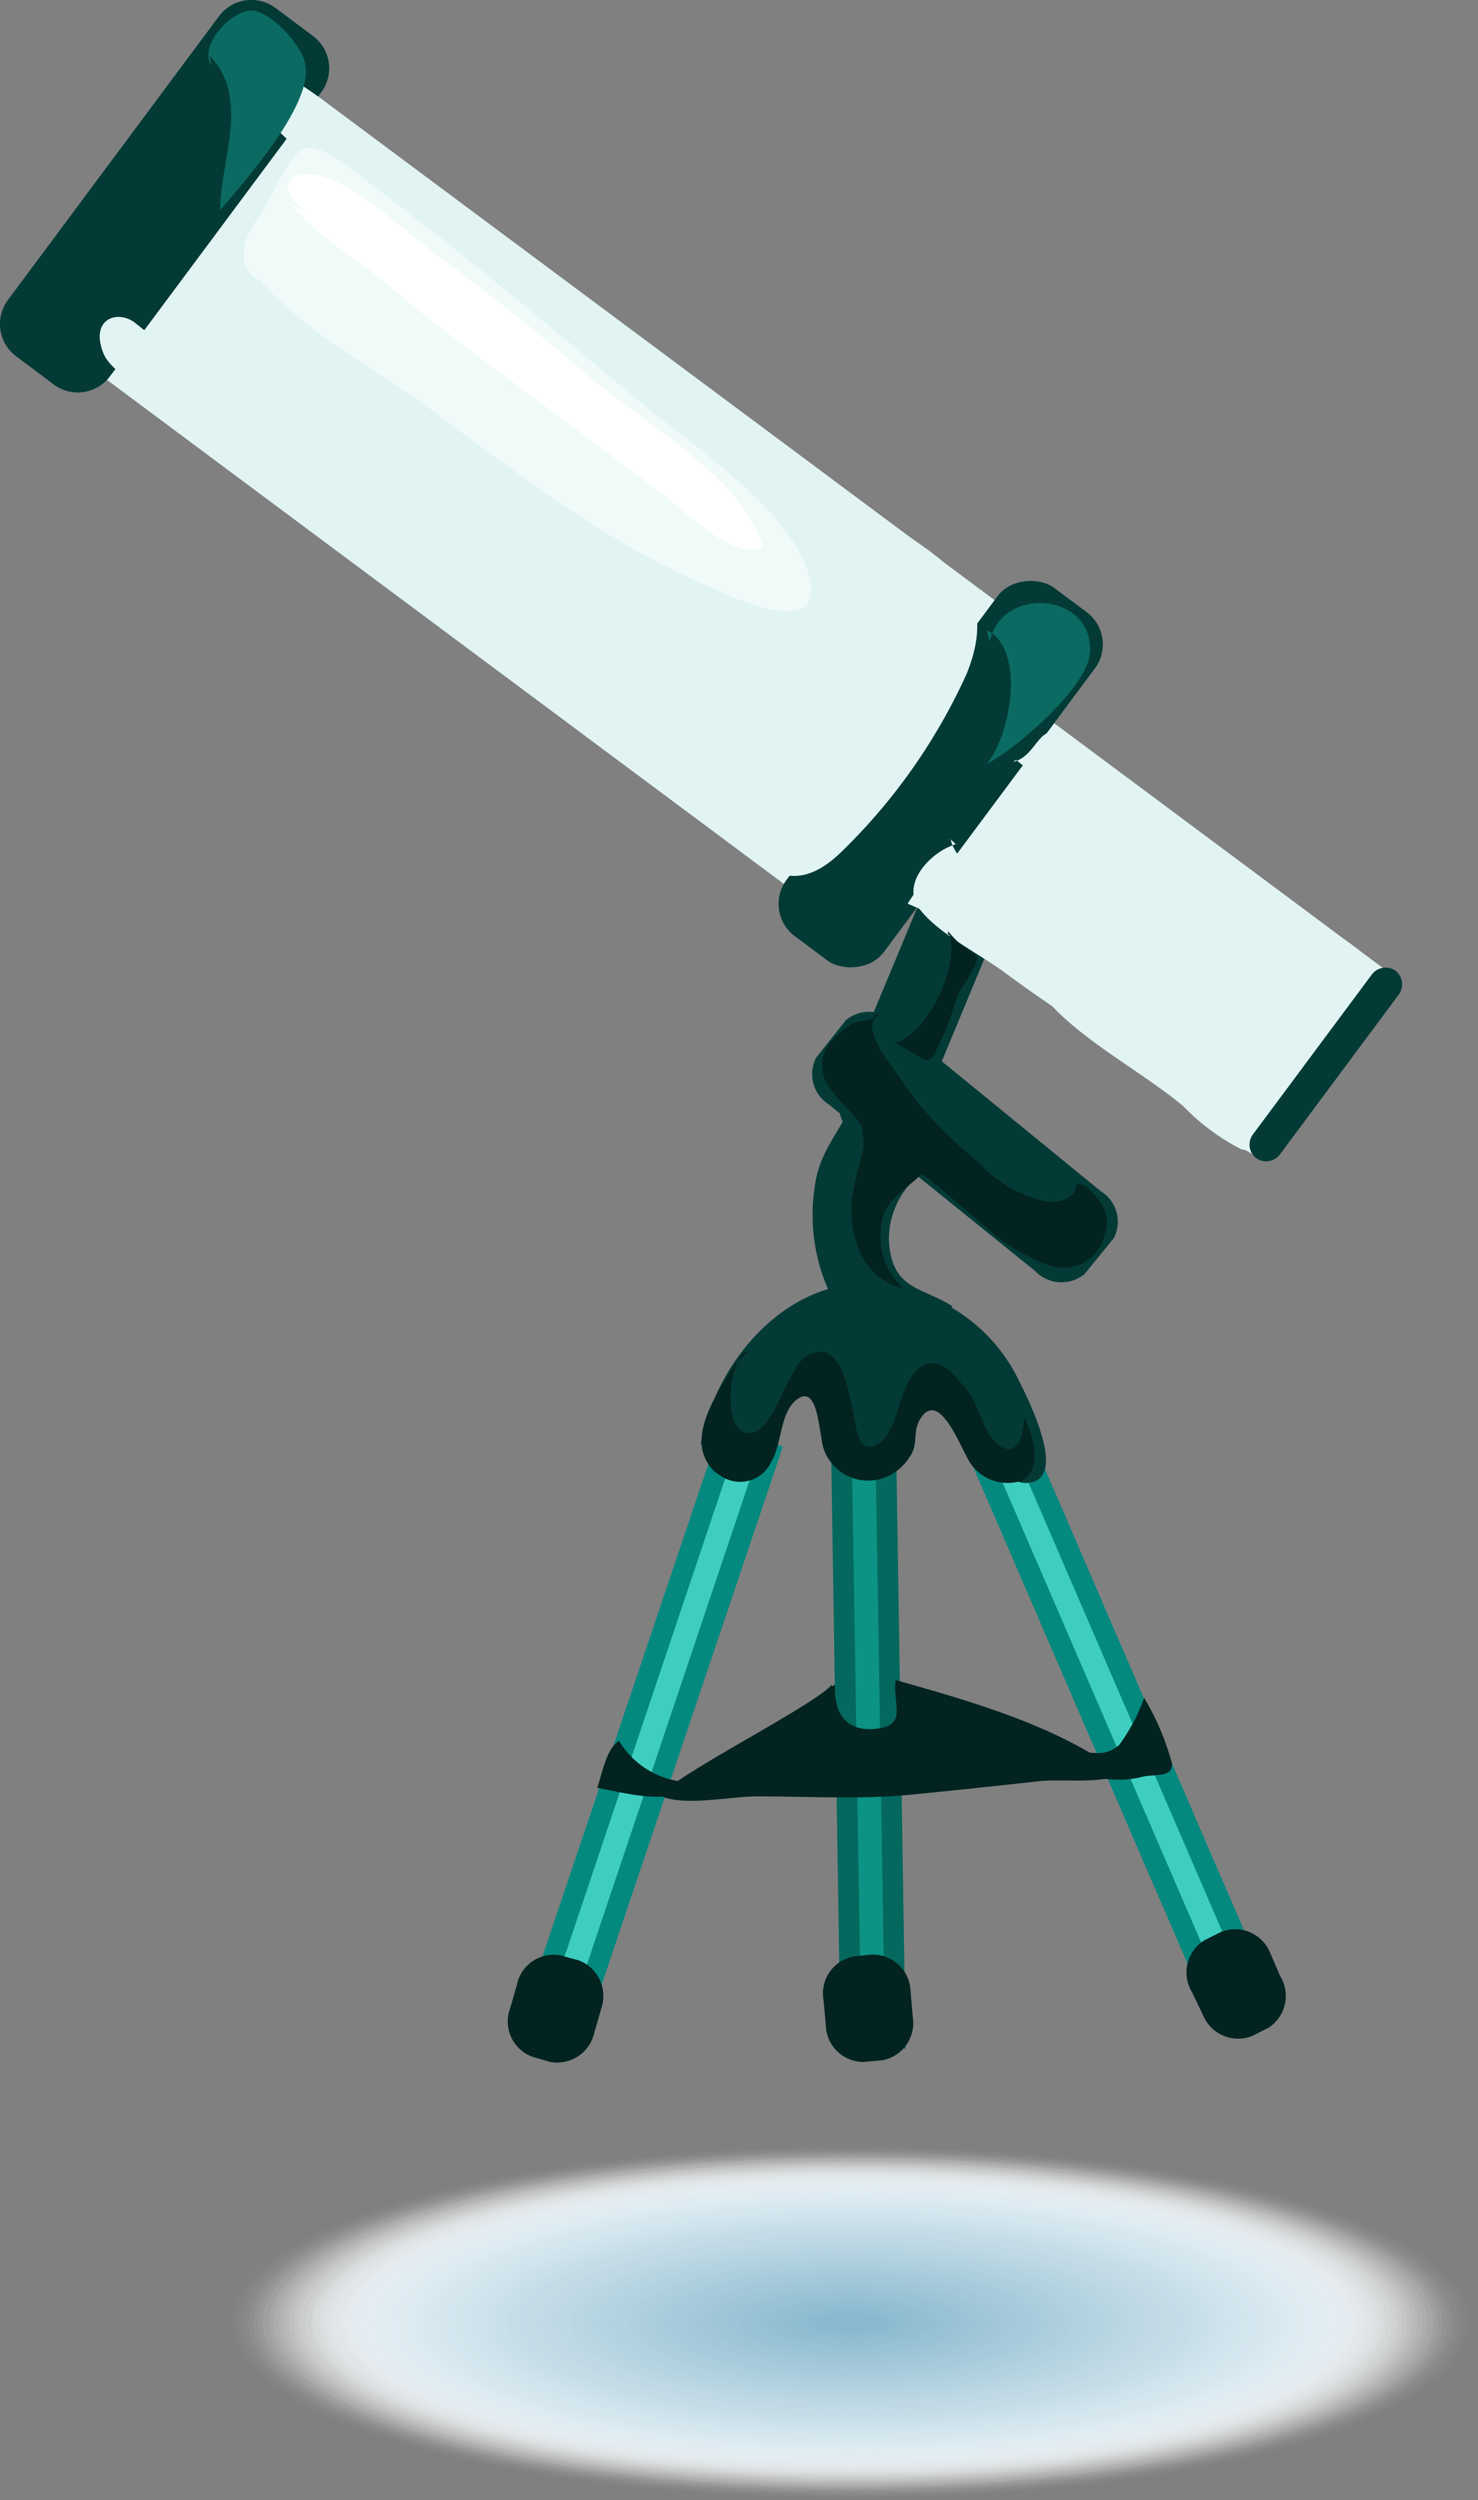 <svg xmlns="http://www.w3.org/2000/svg" width="62.91" height="106.38" viewBox="0 0 62.91 106.38">
  <rect x="0" y="0" width="62.91" height="106.38" fill="#808080" stroke="none"/>
  <defs>
    <style>
      .cls-1 {
        isolation: isolate;
      }

      .cls-123, .cls-125, .cls-129, .cls-2 {
        mix-blend-mode: multiply;
      }

      .cls-130, .cls-131, .cls-3 {
        fill: #fff;
      }

      .cls-3 {
        opacity: 0;
      }

      .cls-4 {
        fill: #fefeff;
        opacity: 0.01;
      }

      .cls-5 {
        fill: #fdfefe;
        opacity: 0.02;
      }

      .cls-6 {
        fill: #fcfdfe;
        opacity: 0.03;
      }

      .cls-7 {
        fill: #fbfdfd;
        opacity: 0.03;
      }

      .cls-8 {
        fill: #fafcfd;
        opacity: 0.04;
      }

      .cls-9 {
        fill: #f9fbfd;
        opacity: 0.05;
      }

      .cls-10 {
        fill: #f8fbfc;
        opacity: 0.06;
      }

      .cls-11 {
        fill: #f7fafc;
        opacity: 0.07;
      }

      .cls-12 {
        fill: #f6fafb;
        opacity: 0.08;
      }

      .cls-13 {
        fill: #f5f9fb;
        opacity: 0.08;
      }

      .cls-14 {
        fill: #f4f9fb;
        opacity: 0.09;
      }

      .cls-15 {
        fill: #f3f8fa;
        opacity: 0.1;
      }

      .cls-16 {
        fill: #f2f7fa;
        opacity: 0.11;
      }

      .cls-17 {
        fill: #f1f7f9;
        opacity: 0.12;
      }

      .cls-18 {
        fill: #f0f6f9;
        opacity: 0.13;
      }

      .cls-19 {
        fill: #eff6f9;
        opacity: 0.13;
      }

      .cls-20 {
        fill: #eef5f8;
        opacity: 0.14;
      }

      .cls-21 {
        fill: #edf4f8;
        opacity: 0.15;
      }

      .cls-22 {
        fill: #ecf4f7;
        opacity: 0.16;
      }

      .cls-23 {
        fill: #ebf3f7;
        opacity: 0.17;
      }

      .cls-24 {
        fill: #eaf3f7;
        opacity: 0.18;
      }

      .cls-25 {
        fill: #e9f2f6;
        opacity: 0.18;
      }

      .cls-26 {
        fill: #e8f1f6;
        opacity: 0.19;
      }

      .cls-27 {
        fill: #e7f1f5;
        opacity: 0.2;
      }

      .cls-28 {
        fill: #e6f0f5;
        opacity: 0.21;
      }

      .cls-29 {
        fill: #e5f0f5;
        opacity: 0.22;
      }

      .cls-30 {
        fill: #e4eff4;
        opacity: 0.23;
      }

      .cls-31 {
        fill: #e3eff4;
        opacity: 0.24;
      }

      .cls-32 {
        fill: #e2eef3;
        opacity: 0.24;
      }

      .cls-33 {
        fill: #e1edf3;
        opacity: 0.25;
      }

      .cls-34 {
        fill: #e0edf2;
        opacity: 0.26;
      }

      .cls-35 {
        fill: #dfecf2;
        opacity: 0.27;
      }

      .cls-36 {
        fill: #deecf2;
        opacity: 0.28;
      }

      .cls-37 {
        fill: #ddebf1;
        opacity: 0.29;
      }

      .cls-38 {
        fill: #dceaf1;
        opacity: 0.29;
      }

      .cls-39 {
        fill: #dbeaf0;
        opacity: 0.3;
      }

      .cls-40 {
        fill: #dae9f0;
        opacity: 0.31;
      }

      .cls-41 {
        fill: #d9e9f0;
        opacity: 0.32;
      }

      .cls-42 {
        fill: #d8e8ef;
        opacity: 0.33;
      }

      .cls-43 {
        fill: #d7e7ef;
        opacity: 0.34;
      }

      .cls-44 {
        fill: #d6e7ee;
        opacity: 0.34;
      }

      .cls-45 {
        fill: #d5e6ee;
        opacity: 0.35;
      }

      .cls-46 {
        fill: #d4e6ee;
        opacity: 0.36;
      }

      .cls-47 {
        fill: #d3e5ed;
        opacity: 0.37;
      }

      .cls-48 {
        fill: #d2e5ed;
        opacity: 0.38;
      }

      .cls-49 {
        fill: #d1e4ec;
        opacity: 0.39;
      }

      .cls-50 {
        fill: #d0e3ec;
        opacity: 0.39;
      }

      .cls-51 {
        fill: #cfe3ec;
        opacity: 0.4;
      }

      .cls-52 {
        fill: #cee2eb;
        opacity: 0.41;
      }

      .cls-53 {
        fill: #cde2eb;
        opacity: 0.42;
      }

      .cls-54 {
        fill: #cce1ea;
        opacity: 0.43;
      }

      .cls-55 {
        fill: #cbe0ea;
        opacity: 0.44;
      }

      .cls-56 {
        fill: #cae0ea;
        opacity: 0.45;
      }

      .cls-57 {
        fill: #c9dfe9;
        opacity: 0.45;
      }

      .cls-58 {
        fill: #c8dfe9;
        opacity: 0.46;
      }

      .cls-59 {
        fill: #c7dee8;
        opacity: 0.47;
      }

      .cls-60 {
        fill: #c6dde8;
        opacity: 0.48;
      }

      .cls-61 {
        fill: #c5dde8;
        opacity: 0.49;
      }

      .cls-62, .cls-63 {
        fill: #c4dce7;
      }

      .cls-62 {
        opacity: 0.5;
      }

      .cls-63 {
        opacity: 0.5;
      }

      .cls-64 {
        fill: #c3dbe6;
        opacity: 0.51;
      }

      .cls-65 {
        fill: #c2dbe6;
        opacity: 0.52;
      }

      .cls-66 {
        fill: #c1dae6;
        opacity: 0.53;
      }

      .cls-67 {
        fill: #c0d9e5;
        opacity: 0.54;
      }

      .cls-68 {
        fill: #bfd9e5;
        opacity: 0.55;
      }

      .cls-69 {
        fill: #bed8e4;
        opacity: 0.55;
      }

      .cls-70 {
        fill: #bdd8e4;
        opacity: 0.56;
      }

      .cls-71 {
        fill: #bcd7e4;
        opacity: 0.57;
      }

      .cls-72 {
        fill: #bbd6e3;
        opacity: 0.58;
      }

      .cls-73 {
        fill: #bad6e3;
        opacity: 0.59;
      }

      .cls-74 {
        fill: #b9d5e2;
        opacity: 0.6;
      }

      .cls-75 {
        fill: #b8d5e2;
        opacity: 0.61;
      }

      .cls-76 {
        fill: #b7d4e2;
        opacity: 0.61;
      }

      .cls-77 {
        fill: #b6d3e1;
        opacity: 0.62;
      }

      .cls-78 {
        fill: #b5d3e1;
        opacity: 0.63;
      }

      .cls-79 {
        fill: #b4d2e0;
        opacity: 0.64;
      }

      .cls-80 {
        fill: #b3d2e0;
        opacity: 0.65;
      }

      .cls-81 {
        fill: #b2d1e0;
        opacity: 0.66;
      }

      .cls-82 {
        fill: #b1d1df;
        opacity: 0.66;
      }

      .cls-83 {
        fill: #b0d0df;
        opacity: 0.67;
      }

      .cls-84 {
        fill: #afcfde;
        opacity: 0.68;
      }

      .cls-85 {
        fill: #aecfde;
        opacity: 0.69;
      }

      .cls-86 {
        fill: #adcede;
        opacity: 0.7;
      }

      .cls-87 {
        fill: #accedd;
        opacity: 0.71;
      }

      .cls-88 {
        fill: #abcddd;
        opacity: 0.71;
      }

      .cls-89 {
        fill: #aaccdc;
        opacity: 0.72;
      }

      .cls-90 {
        fill: #a9ccdc;
        opacity: 0.73;
      }

      .cls-91 {
        fill: #a8cbdc;
        opacity: 0.74;
      }

      .cls-92 {
        fill: #a7cbdb;
        opacity: 0.75;
      }

      .cls-93 {
        fill: #a6cadb;
        opacity: 0.76;
      }

      .cls-94 {
        fill: #a5c9da;
        opacity: 0.76;
      }

      .cls-95 {
        fill: #a4c9da;
        opacity: 0.77;
      }

      .cls-96 {
        fill: #a3c8d9;
        opacity: 0.78;
      }

      .cls-97 {
        fill: #a2c8d9;
        opacity: 0.79;
      }

      .cls-98 {
        fill: #a1c7d9;
        opacity: 0.8;
      }

      .cls-99 {
        fill: #a0c7d8;
        opacity: 0.81;
      }

      .cls-100 {
        fill: #9fc6d8;
        opacity: 0.82;
      }

      .cls-101 {
        fill: #9ec5d7;
        opacity: 0.82;
      }

      .cls-102 {
        fill: #9dc5d7;
        opacity: 0.83;
      }

      .cls-103 {
        fill: #9cc4d7;
        opacity: 0.84;
      }

      .cls-104 {
        fill: #9bc4d6;
        opacity: 0.85;
      }

      .cls-105 {
        fill: #9ac3d6;
        opacity: 0.86;
      }

      .cls-106 {
        fill: #99c2d5;
        opacity: 0.87;
      }

      .cls-107 {
        fill: #98c2d5;
        opacity: 0.87;
      }

      .cls-108 {
        fill: #97c1d5;
        opacity: 0.88;
      }

      .cls-109 {
        fill: #96c1d4;
        opacity: 0.89;
      }

      .cls-110 {
        fill: #95c0d4;
        opacity: 0.9;
      }

      .cls-111 {
        fill: #94bfd3;
        opacity: 0.91;
      }

      .cls-112 {
        fill: #93bfd3;
        opacity: 0.92;
      }

      .cls-113 {
        fill: #92bed3;
        opacity: 0.92;
      }

      .cls-114 {
        fill: #91bed2;
        opacity: 0.93;
      }

      .cls-115 {
        fill: #90bdd2;
        opacity: 0.94;
      }

      .cls-116 {
        fill: #8fbdd1;
        opacity: 0.95;
      }

      .cls-117 {
        fill: #8ebcd1;
        opacity: 0.96;
      }

      .cls-118 {
        fill: #8dbbd1;
        opacity: 0.97;
      }

      .cls-119 {
        fill: #8cbbd0;
        opacity: 0.97;
      }

      .cls-120 {
        fill: #8bbad0;
        opacity: 0.98;
      }

      .cls-121 {
        fill: #8abacf;
        opacity: 0.99;
      }

      .cls-122 {
        fill: #89b9cf;
      }

      .cls-123 {
        fill: #04685e;
      }

      .cls-124 {
        fill: #0c9383;
      }

      .cls-125 {
        fill: #04897f;
      }

      .cls-126 {
        fill: #3ecec0;
      }

      .cls-127 {
        fill: #043a36;
      }

      .cls-128, .cls-129 {
        fill: #e1f4f3;
      }

      .cls-130 {
        opacity: 0.5;
      }

      .cls-132 {
        fill: #0b6b62;
      }

      .cls-133 {
        fill: #022320;
      }
    </style>
  </defs>
  <title>Asset 1tools1</title>
  <g class="cls-1">
    <g id="Layer_2" data-name="Layer 2">
      <g id="l1">
        <g>
          <g class="cls-2">
            <path class="cls-3" d="M62.91,98.81c0,4.18-12,7.57-26.71,7.57S9.49,103,9.49,98.81s12-7.57,26.71-7.57S62.91,94.63,62.91,98.81Z"/>
            <path class="cls-4" d="M62.7,98.81c0,4.15-11.87,7.51-26.5,7.51S9.71,103,9.71,98.81,21.57,91.3,36.2,91.3,62.7,94.66,62.7,98.81Z"/>
            <path class="cls-5" d="M62.48,98.81c0,4.11-11.76,7.45-26.28,7.45S9.93,102.92,9.93,98.81s11.76-7.45,26.27-7.45S62.48,94.69,62.48,98.81Z"/>
            <path class="cls-6" d="M62.26,98.81c0,4.08-11.66,7.39-26.06,7.39s-26.06-3.31-26.06-7.39,11.67-7.39,26.06-7.39S62.26,94.73,62.26,98.81Z"/>
            <path class="cls-7" d="M62.05,98.81c0,4-11.57,7.33-25.85,7.33s-25.84-3.28-25.84-7.33,11.57-7.33,25.84-7.33S62.05,94.76,62.05,98.81Z"/>
            <path class="cls-8" d="M61.83,98.81c0,4-11.47,7.27-25.63,7.27s-25.63-3.26-25.63-7.27,11.48-7.27,25.63-7.27S61.83,94.8,61.83,98.81Z"/>
            <path class="cls-9" d="M61.62,98.81c0,4-11.38,7.2-25.42,7.2s-25.41-3.22-25.41-7.2S22.17,91.6,36.2,91.6,61.62,94.83,61.62,98.81Z"/>
            <path class="cls-10" d="M61.4,98.81c0,3.94-11.28,7.14-25.2,7.14S11,102.75,11,98.81s11.29-7.15,25.2-7.15S61.4,94.86,61.4,98.81Z"/>
            <path class="cls-11" d="M61.19,98.81c0,3.91-11.19,7.08-25,7.08s-25-3.17-25-7.08,11.19-7.08,25-7.08S61.19,94.9,61.19,98.81Z"/>
            <path class="cls-12" d="M61,98.81c0,3.88-11.09,7-24.77,7s-24.76-3.14-24.76-7,11.08-7,24.76-7S61,94.93,61,98.81Z"/>
            <path class="cls-13" d="M60.75,98.81c0,3.84-11,7-24.55,7s-24.55-3.12-24.55-7,11-7,24.55-7S60.75,95,60.75,98.81Z"/>
            <path class="cls-14" d="M60.54,98.81c0,3.81-10.9,6.9-24.34,6.9s-24.33-3.09-24.33-6.9,10.89-6.9,24.33-6.9S60.54,95,60.54,98.81Z"/>
            <path class="cls-15" d="M60.32,98.81c0,3.78-10.8,6.84-24.12,6.84s-24.12-3.06-24.12-6.84S22.88,92,36.2,92,60.32,95,60.32,98.81Z"/>
            <path class="cls-16" d="M60.11,98.81c0,3.74-10.71,6.78-23.91,6.78s-23.9-3-23.9-6.78S23,92,36.2,92,60.11,95.07,60.11,98.81Z"/>
            <path class="cls-17" d="M59.89,98.81c0,3.71-10.6,6.71-23.69,6.71s-23.69-3-23.69-6.71,10.61-6.72,23.69-6.72S59.89,95.1,59.89,98.81Z"/>
            <path class="cls-18" d="M59.68,98.81c0,3.67-10.51,6.65-23.48,6.65s-23.47-3-23.47-6.65,10.51-6.66,23.47-6.66S59.68,95.13,59.68,98.81Z"/>
            <path class="cls-19" d="M59.46,98.81c0,3.64-10.41,6.59-23.26,6.59S13,102.45,13,98.81s10.41-6.59,23.25-6.59S59.46,95.17,59.46,98.81Z"/>
            <path class="cls-20" d="M59.24,98.81c0,3.61-10.31,6.53-23,6.53s-23-2.92-23-6.53,10.32-6.53,23-6.53S59.24,95.2,59.24,98.81Z"/>
            <path class="cls-21" d="M59,98.81c0,3.57-10.22,6.47-22.83,6.47s-22.82-2.9-22.82-6.47S23.6,92.34,36.2,92.34,59,95.23,59,98.81Z"/>
            <path class="cls-22" d="M58.81,98.81c0,3.54-10.12,6.41-22.61,6.41s-22.61-2.87-22.61-6.41S23.72,92.4,36.2,92.4,58.81,95.27,58.81,98.81Z"/>
            <path class="cls-23" d="M58.6,98.81c0,3.51-10,6.35-22.4,6.35s-22.39-2.84-22.39-6.35,10-6.35,22.39-6.35S58.6,95.3,58.6,98.81Z"/>
            <path class="cls-24" d="M58.38,98.81c0,3.47-9.93,6.29-22.18,6.29S14,102.28,14,98.81,24,92.52,36.2,92.52,58.38,95.34,58.38,98.81Z"/>
            <path class="cls-25" d="M58.17,98.81c0,3.44-9.84,6.23-22,6.23s-22-2.79-22-6.23,9.83-6.23,22-6.23S58.17,95.37,58.17,98.81Z"/>
            <path class="cls-26" d="M58,98.81c0,3.4-9.74,6.16-21.75,6.16s-21.74-2.76-21.74-6.16,9.73-6.17,21.74-6.17S58,95.4,58,98.81Z"/>
            <path class="cls-27" d="M57.73,98.81c0,3.37-9.64,6.1-21.53,6.1s-21.53-2.73-21.53-6.1S24.31,92.7,36.2,92.7,57.73,95.44,57.73,98.81Z"/>
            <path class="cls-28" d="M57.52,98.81c0,3.34-9.54,6-21.32,6s-21.31-2.7-21.31-6,9.54-6,21.31-6S57.52,95.47,57.52,98.81Z"/>
            <path class="cls-29" d="M57.3,98.81c0,3.3-9.44,6-21.1,6s-21.1-2.68-21.1-6,9.45-6,21.1-6S57.3,95.5,57.3,98.81Z"/>
            <path class="cls-30" d="M57.09,98.81c0,3.27-9.35,5.92-20.89,5.92s-20.88-2.65-20.88-5.92,9.35-5.92,20.88-5.92S57.09,95.54,57.09,98.81Z"/>
            <path class="cls-31" d="M56.87,98.81c0,3.24-9.25,5.86-20.67,5.86s-20.67-2.62-20.67-5.86S24.79,93,36.2,93,56.87,95.57,56.87,98.81Z"/>
            <path class="cls-32" d="M56.66,98.81c0,3.2-9.16,5.8-20.46,5.8s-20.45-2.6-20.45-5.8S24.91,93,36.2,93,56.66,95.61,56.66,98.81Z"/>
            <path class="cls-33" d="M56.44,98.81c0,3.17-9.06,5.74-20.24,5.74S16,102,16,98.81,25,93.07,36.2,93.07,56.44,95.64,56.44,98.81Z"/>
            <path class="cls-34" d="M56.22,98.81c0,3.13-9,5.68-20,5.68s-20-2.55-20-5.68,9-5.68,20-5.68S56.22,95.67,56.22,98.81Z"/>
            <path class="cls-35" d="M56,98.81c0,3.1-8.87,5.61-19.81,5.61s-19.8-2.51-19.8-5.61,8.86-5.62,19.8-5.62S56,95.71,56,98.81Z"/>
            <path class="cls-36" d="M55.79,98.81c0,3.07-8.77,5.55-19.59,5.55s-19.59-2.48-19.59-5.55,8.77-5.56,19.59-5.56S55.79,95.74,55.79,98.81Z"/>
            <path class="cls-37" d="M55.58,98.81c0,3-8.68,5.49-19.38,5.49s-19.37-2.46-19.37-5.49,8.67-5.49,19.37-5.49S55.58,95.78,55.58,98.81Z"/>
            <path class="cls-38" d="M55.36,98.81c0,3-8.58,5.43-19.16,5.43S17,101.81,17,98.81s8.58-5.43,19.16-5.43S55.36,95.81,55.36,98.81Z"/>
            <path class="cls-39" d="M55.15,98.81c0,3-8.49,5.37-18.95,5.37s-18.94-2.4-18.94-5.37,8.48-5.37,18.94-5.37S55.15,95.84,55.15,98.81Z"/>
            <path class="cls-40" d="M54.93,98.81c0,2.93-8.38,5.31-18.73,5.31s-18.72-2.38-18.72-5.31S25.86,93.5,36.2,93.5,54.93,95.88,54.93,98.81Z"/>
            <path class="cls-41" d="M54.71,98.81c0,2.9-8.28,5.25-18.51,5.25s-18.51-2.35-18.51-5.25S26,93.56,36.2,93.56,54.71,95.91,54.71,98.81Z"/>
            <path class="cls-42" d="M54.5,98.81c0,2.86-8.19,5.19-18.3,5.19s-18.29-2.33-18.29-5.19,8.19-5.19,18.29-5.19S54.5,95.94,54.5,98.81Z"/>
            <path class="cls-43" d="M54.28,98.81c0,2.83-8.09,5.12-18.08,5.12s-18.08-2.29-18.08-5.12,8.1-5.13,18.08-5.13S54.28,96,54.28,98.81Z"/>
            <path class="cls-44" d="M54.07,98.81c0,2.8-8,5.06-17.87,5.06s-17.86-2.26-17.86-5.06,8-5.07,17.86-5.07S54.07,96,54.07,98.81Z"/>
            <path class="cls-45" d="M53.85,98.81c0,2.76-7.9,5-17.65,5s-17.65-2.24-17.65-5,7.91-5,17.65-5S53.85,96.05,53.85,98.81Z"/>
            <path class="cls-46" d="M53.64,98.81c0,2.73-7.81,4.94-17.44,4.94s-17.43-2.21-17.43-4.94,7.81-4.94,17.43-4.94S53.64,96.08,53.64,98.81Z"/>
            <path class="cls-47" d="M53.42,98.81c0,2.7-7.71,4.88-17.22,4.88S19,101.51,19,98.81s7.7-4.88,17.21-4.88S53.42,96.11,53.42,98.81Z"/>
            <path class="cls-48" d="M53.2,98.81c0,2.66-7.61,4.82-17,4.82s-17-2.16-17-4.82S26.81,94,36.2,94,53.2,96.15,53.2,98.81Z"/>
            <path class="cls-49" d="M53,98.81c0,2.63-7.52,4.76-16.79,4.76s-16.78-2.13-16.78-4.76,7.51-4.76,16.78-4.76S53,96.18,53,98.81Z"/>
            <path class="cls-50" d="M52.77,98.81c0,2.59-7.42,4.7-16.57,4.7s-16.57-2.11-16.57-4.7,7.42-4.7,16.57-4.7S52.77,96.21,52.77,98.81Z"/>
            <path class="cls-51" d="M52.56,98.81c0,2.56-7.32,4.64-16.36,4.64s-16.35-2.08-16.35-4.64,7.32-4.64,16.35-4.64S52.56,96.25,52.56,98.81Z"/>
            <path class="cls-52" d="M52.34,98.81c0,2.53-7.22,4.57-16.14,4.57s-16.14-2-16.14-4.57,7.23-4.58,16.14-4.58S52.34,96.28,52.34,98.81Z"/>
            <path class="cls-53" d="M52.13,98.81c0,2.49-7.13,4.51-15.93,4.51s-15.92-2-15.92-4.51,7.13-4.52,15.92-4.52S52.13,96.32,52.13,98.81Z"/>
            <path class="cls-54" d="M51.91,98.81c0,2.46-7,4.45-15.71,4.45s-15.7-2-15.7-4.45,7-4.45,15.7-4.45S51.91,96.35,51.91,98.81Z"/>
            <path class="cls-55" d="M51.69,98.81c0,2.42-6.93,4.39-15.49,4.39s-15.49-2-15.49-4.39,6.94-4.39,15.49-4.39S51.69,96.38,51.69,98.81Z"/>
            <path class="cls-56" d="M51.48,98.81c0,2.39-6.84,4.33-15.28,4.33s-15.27-1.94-15.27-4.33,6.84-4.33,15.27-4.33S51.48,96.42,51.48,98.81Z"/>
            <path class="cls-57" d="M51.26,98.81c0,2.36-6.74,4.27-15.06,4.27s-15.06-1.91-15.06-4.27,6.75-4.27,15.06-4.27S51.26,96.45,51.26,98.81Z"/>
            <path class="cls-58" d="M51.05,98.81c0,2.32-6.65,4.21-14.85,4.21s-14.84-1.89-14.84-4.21S28,94.6,36.2,94.6,51.05,96.48,51.05,98.81Z"/>
            <path class="cls-59" d="M50.83,98.81c0,2.29-6.55,4.15-14.63,4.15s-14.63-1.86-14.63-4.15,6.55-4.15,14.63-4.15S50.83,96.52,50.83,98.81Z"/>
            <path class="cls-60" d="M50.62,98.81c0,2.26-6.46,4.09-14.42,4.09s-14.41-1.83-14.41-4.09,6.45-4.09,14.41-4.09S50.62,96.55,50.62,98.81Z"/>
            <path class="cls-61" d="M50.4,98.81c0,2.22-6.36,4-14.2,4S22,101,22,98.81s6.35-4,14.19-4S50.4,96.59,50.4,98.81Z"/>
            <path class="cls-62" d="M50.18,98.81c0,2.19-6.26,4-14,4s-14-1.77-14-4,6.26-4,14-4S50.18,96.62,50.18,98.81Z"/>
            <path class="cls-63" d="M50,98.81c0,2.15-6.16,3.9-13.77,3.9S22.44,101,22.44,98.81s6.16-3.9,13.76-3.9S50,96.65,50,98.81Z"/>
            <path class="cls-64" d="M49.75,98.81c0,2.12-6.06,3.84-13.55,3.84s-13.55-1.72-13.55-3.84S28.72,95,36.2,95,49.75,96.69,49.75,98.81Z"/>
            <path class="cls-65" d="M49.54,98.81c0,2.09-6,3.78-13.34,3.78s-13.33-1.69-13.33-3.78S28.84,95,36.2,95,49.54,96.72,49.54,98.81Z"/>
            <path class="cls-66" d="M49.32,98.81c0,2-5.87,3.72-13.12,3.72s-13.12-1.67-13.12-3.72S29,95.09,36.2,95.09,49.32,96.75,49.32,98.81Z"/>
            <path class="cls-67" d="M49.11,98.81c0,2-5.78,3.66-12.91,3.66s-12.9-1.64-12.9-3.66,5.78-3.66,12.9-3.66S49.11,96.79,49.11,98.81Z"/>
            <path class="cls-68" d="M48.89,98.81c0,2-5.68,3.6-12.69,3.6s-12.68-1.61-12.68-3.6,5.68-3.6,12.68-3.6S48.89,96.82,48.89,98.81Z"/>
            <path class="cls-69" d="M48.67,98.81c0,2-5.58,3.53-12.47,3.53s-12.47-1.58-12.47-3.53,5.59-3.54,12.47-3.54S48.67,96.86,48.67,98.81Z"/>
            <path class="cls-70" d="M48.46,98.81c0,1.92-5.49,3.47-12.26,3.47S24,100.73,24,98.81s5.48-3.48,12.25-3.48S48.46,96.89,48.46,98.81Z"/>
            <path class="cls-71" d="M48.24,98.81c0,1.88-5.39,3.41-12,3.41s-12-1.53-12-3.41,5.39-3.41,12-3.41S48.24,96.92,48.24,98.81Z"/>
            <path class="cls-72" d="M48,98.81c0,1.85-5.3,3.35-11.83,3.35s-11.82-1.5-11.82-3.35,5.29-3.35,11.82-3.35S48,97,48,98.81Z"/>
            <path class="cls-73" d="M47.81,98.81c0,1.82-5.2,3.29-11.61,3.29s-11.61-1.47-11.61-3.29,5.2-3.29,11.61-3.29S47.81,97,47.81,98.81Z"/>
            <path class="cls-74" d="M47.6,98.81c0,1.78-5.1,3.23-11.4,3.23s-11.39-1.45-11.39-3.23,5.1-3.23,11.39-3.23S47.6,97,47.6,98.81Z"/>
            <path class="cls-75" d="M47.38,98.81c0,1.75-5,3.17-11.18,3.17S25,100.56,25,98.81s5-3.17,11.17-3.17S47.38,97.06,47.38,98.81Z"/>
            <path class="cls-76" d="M47.16,98.81c0,1.72-4.9,3.11-11,3.11s-11-1.39-11-3.11,4.91-3.11,11-3.11S47.16,97.09,47.16,98.81Z"/>
            <path class="cls-77" d="M47,98.81c0,1.68-4.81,3-10.75,3s-10.74-1.37-10.74-3,4.81-3,10.74-3S47,97.13,47,98.81Z"/>
            <path class="cls-78" d="M46.73,98.81c0,1.65-4.71,3-10.53,3s-10.53-1.33-10.53-3,4.72-3,10.53-3S46.73,97.16,46.73,98.81Z"/>
            <path class="cls-79" d="M46.52,98.81c0,1.61-4.62,2.92-10.32,2.92s-10.31-1.31-10.31-2.92,4.62-2.93,10.31-2.93S46.52,97.19,46.52,98.81Z"/>
            <path class="cls-80" d="M46.3,98.81c0,1.58-4.52,2.86-10.1,2.86s-10.1-1.28-10.1-2.86S30.63,96,36.2,96,46.3,97.23,46.3,98.81Z"/>
            <path class="cls-81" d="M46.09,98.81c0,1.55-4.43,2.8-9.89,2.8s-9.88-1.25-9.88-2.8S30.74,96,36.2,96,46.09,97.26,46.09,98.81Z"/>
            <path class="cls-82" d="M45.87,98.81c0,1.51-4.33,2.74-9.67,2.74s-9.66-1.23-9.66-2.74,4.32-2.74,9.66-2.74S45.87,97.3,45.87,98.81Z"/>
            <path class="cls-83" d="M45.65,98.81c0,1.48-4.23,2.68-9.45,2.68s-9.45-1.2-9.45-2.68S31,96.13,36.2,96.13,45.65,97.33,45.65,98.81Z"/>
            <path class="cls-84" d="M45.44,98.81c0,1.45-4.14,2.62-9.24,2.62S27,100.26,27,98.81s4.13-2.62,9.23-2.62S45.44,97.36,45.44,98.81Z"/>
            <path class="cls-85" d="M45.22,98.81c0,1.41-4,2.56-9,2.56s-9-1.15-9-2.56,4-2.56,9-2.56S45.22,97.4,45.22,98.81Z"/>
            <path class="cls-86" d="M45,98.81c0,1.38-3.94,2.5-8.81,2.5s-8.8-1.12-8.8-2.5,3.94-2.5,8.8-2.5S45,97.43,45,98.81Z"/>
            <path class="cls-87" d="M44.79,98.81c0,1.34-3.84,2.43-8.59,2.43s-8.59-1.09-8.59-2.43,3.85-2.44,8.59-2.44S44.79,97.46,44.79,98.81Z"/>
            <path class="cls-88" d="M44.58,98.81c0,1.31-3.75,2.37-8.38,2.37s-8.37-1.06-8.37-2.37,3.75-2.37,8.37-2.37S44.58,97.5,44.58,98.81Z"/>
            <path class="cls-89" d="M44.36,98.81c0,1.28-3.65,2.31-8.16,2.31s-8.15-1-8.15-2.31S31.7,96.5,36.2,96.5,44.36,97.53,44.36,98.81Z"/>
            <path class="cls-90" d="M44.14,98.81c0,1.24-3.55,2.25-7.94,2.25s-7.94-1-7.94-2.25,3.56-2.25,7.94-2.25S44.14,97.57,44.14,98.81Z"/>
            <path class="cls-91" d="M43.93,98.81c0,1.21-3.46,2.19-7.73,2.19s-7.72-1-7.72-2.19,3.46-2.19,7.72-2.19S43.93,97.6,43.93,98.81Z"/>
            <path class="cls-92" d="M43.71,98.81c0,1.18-3.36,2.13-7.51,2.13s-7.51-1-7.51-2.13,3.37-2.13,7.51-2.13S43.71,97.63,43.71,98.81Z"/>
            <path class="cls-93" d="M43.5,98.81c0,1.14-3.27,2.07-7.3,2.07s-7.29-.93-7.29-2.07,3.26-2.07,7.29-2.07S43.5,97.67,43.5,98.81Z"/>
            <path class="cls-94" d="M43.28,98.81c0,1.11-3.17,2-7.08,2s-7.08-.9-7.08-2,3.17-2,7.08-2S43.28,97.7,43.28,98.81Z"/>
            <path class="cls-95" d="M43.07,98.81c0,1.07-3.08,1.94-6.87,1.94s-6.86-.87-6.86-1.94,3.07-2,6.86-2S43.07,97.73,43.07,98.81Z"/>
            <path class="cls-96" d="M42.85,98.81c0,1-3,1.88-6.65,1.88s-6.64-.84-6.64-1.88,3-1.89,6.64-1.89S42.85,97.77,42.85,98.81Z"/>
            <path class="cls-97" d="M42.63,98.81c0,1-2.87,1.82-6.43,1.82s-6.43-.81-6.43-1.82S32.65,97,36.2,97,42.63,97.8,42.63,98.81Z"/>
            <path class="cls-98" d="M42.42,98.81c0,1-2.78,1.76-6.22,1.76S30,99.78,30,98.81s2.78-1.76,6.21-1.76S42.42,97.84,42.42,98.81Z"/>
            <path class="cls-99" d="M42.2,98.81c0,.94-2.68,1.7-6,1.7s-6-.76-6-1.7,2.69-1.7,6-1.7S42.2,97.87,42.2,98.81Z"/>
            <path class="cls-100" d="M42,98.81c0,.91-2.59,1.64-5.79,1.64s-5.78-.73-5.78-1.64S33,97.17,36.2,97.17,42,97.9,42,98.81Z"/>
            <path class="cls-101" d="M41.77,98.81c0,.87-2.49,1.58-5.57,1.58s-5.57-.71-5.57-1.58,2.5-1.58,5.57-1.58S41.77,97.94,41.77,98.81Z"/>
            <path class="cls-102" d="M41.56,98.81c0,.84-2.4,1.52-5.36,1.52s-5.35-.68-5.35-1.52,2.4-1.52,5.35-1.52S41.56,98,41.56,98.81Z"/>
            <path class="cls-103" d="M41.34,98.81c0,.8-2.3,1.46-5.14,1.46s-5.13-.66-5.13-1.46,2.3-1.46,5.13-1.46S41.34,98,41.34,98.81Z"/>
            <path class="cls-104" d="M41.12,98.81c0,.77-2.2,1.39-4.92,1.39s-4.92-.62-4.92-1.39,2.2-1.4,4.92-1.4S41.12,98,41.12,98.81Z"/>
            <path class="cls-105" d="M40.91,98.81c0,.74-2.11,1.33-4.71,1.33s-4.7-.59-4.7-1.33,2.1-1.33,4.7-1.33S40.91,98.07,40.91,98.81Z"/>
            <path class="cls-106" d="M40.69,98.81c0,.7-2,1.27-4.49,1.27s-4.49-.57-4.49-1.27,2-1.27,4.49-1.27S40.69,98.11,40.69,98.81Z"/>
            <path class="cls-107" d="M40.48,98.81c0,.67-1.92,1.21-4.28,1.21s-4.27-.54-4.27-1.21,1.91-1.21,4.27-1.21S40.48,98.14,40.48,98.81Z"/>
            <path class="cls-108" d="M40.26,98.81c0,.63-1.82,1.15-4.06,1.15s-4.06-.52-4.06-1.15S34,97.66,36.2,97.66,40.26,98.17,40.26,98.81Z"/>
            <path class="cls-109" d="M40.05,98.81c0,.6-1.72,1.09-3.85,1.09s-3.84-.49-3.84-1.09,1.72-1.09,3.84-1.09S40.05,98.21,40.05,98.81Z"/>
            <path class="cls-110" d="M39.83,98.81c0,.57-1.62,1-3.63,1s-3.62-.46-3.62-1,1.62-1,3.62-1S39.83,98.24,39.83,98.81Z"/>
            <path class="cls-111" d="M39.61,98.81c0,.53-1.52,1-3.41,1s-3.41-.44-3.41-1,1.53-1,3.41-1S39.61,98.28,39.61,98.81Z"/>
            <path class="cls-112" d="M39.4,98.81c0,.5-1.43.91-3.2.91S33,99.31,33,98.81s1.43-.91,3.19-.91S39.4,98.31,39.4,98.81Z"/>
            <path class="cls-113" d="M39.18,98.81c0,.47-1.33.84-3,.84s-3-.37-3-.84,1.34-.85,3-.85S39.18,98.34,39.18,98.81Z"/>
            <path class="cls-114" d="M39,98.81c0,.43-1.24.78-2.77.78s-2.76-.35-2.76-.78S34.68,98,36.2,98,39,98.38,39,98.81Z"/>
            <path class="cls-115" d="M38.75,98.81c0,.4-1.14.72-2.55.72s-2.55-.32-2.55-.72,1.15-.72,2.55-.72S38.75,98.41,38.75,98.81Z"/>
            <path class="cls-116" d="M38.54,98.81c0,.36-1,.66-2.34.66s-2.33-.3-2.33-.66,1-.66,2.33-.66S38.54,98.44,38.54,98.81Z"/>
            <path class="cls-117" d="M38.32,98.81c0,.33-1,.6-2.12.6s-2.11-.27-2.11-.6.94-.6,2.11-.6S38.32,98.48,38.32,98.81Z"/>
            <path class="cls-118" d="M38.1,98.81c0,.3-.85.54-1.9.54s-1.9-.24-1.9-.54.85-.54,1.9-.54S38.1,98.51,38.1,98.81Z"/>
            <path class="cls-119" d="M37.89,98.81c0,.26-.76.48-1.69.48s-1.68-.22-1.68-.48.75-.48,1.68-.48S37.89,98.55,37.89,98.81Z"/>
            <path class="cls-120" d="M37.67,98.81c0,.23-.65.42-1.47.42s-1.47-.19-1.47-.42.66-.42,1.47-.42S37.67,98.58,37.67,98.81Z"/>
            <path class="cls-121" d="M37.46,98.81c0,.2-.56.35-1.26.35S35,99,35,98.81s.56-.36,1.25-.36S37.46,98.61,37.46,98.81Z"/>
            <path class="cls-122" d="M37.24,98.81c0,.16-.46.29-1,.29s-1-.13-1-.29.47-.3,1-.3S37.24,98.65,37.24,98.81Z"/>
          </g>
          <g>
            <g>
              <rect class="cls-123" x="35.57" y="60.21" width="2.77" height="26.97" transform="translate(-1.17 0.6) rotate(-0.91)"/>
              <polygon class="cls-124" points="37.67 86.74 36.66 86.76 36.23 60.22 37.24 60.2 37.67 86.74"/>
            </g>
            <g>
              <rect class="cls-125" x="14.22" y="72.51" width="26.97" height="2.77" transform="translate(-51.17 76.55) rotate(-71.38)"/>
              <rect class="cls-126" x="14.5" y="73.19" width="26.55" height="1.01" transform="translate(-50.93 76.54) rotate(-71.42)"/>
            </g>
            <g>
              <rect class="cls-125" x="46.23" y="59.77" width="2.77" height="26.97" transform="translate(-25.14 24.87) rotate(-23.35)"/>
              <rect class="cls-126" x="47.03" y="59.79" width="1.01" height="26.54" transform="translate(-25.07 24.84) rotate(-23.36)"/>
            </g>
            <path class="cls-127" d="M39.18,47.34c-.37.88-1,1.44-1.46,1.25l-1.62-.68c-.44-.18-.49-1-.13-1.92l3-7.2c.37-.87,1-1.43,1.46-1.25l1.62.68c.43.19.49,1.05.12,1.92Z"/>
            <g>
              <rect class="cls-128" x="17.74" y="1.36" width="15.04" height="41.68" transform="translate(-7.63 29.21) rotate(-53.34)"/>
              <rect class="cls-128" x="44.3" y="31.05" width="9.67" height="17.83" transform="translate(-12.27 55.52) rotate(-53.34)"/>
              <rect class="cls-127" x="30.8" y="30.36" width="18.48" height="5.16" rx="1.72" ry="1.72" transform="translate(-10.29 45.39) rotate(-53.34)"/>
              <path class="cls-127" d="M13.32,1.53a1.71,1.71,0,0,1,.35,2.4L4.69,16a1.71,1.71,0,0,1-2.4.36L.69,15.16a1.71,1.71,0,0,1-.35-2.4L9.32.69A1.72,1.72,0,0,1,11.73.34Z"/>
              <path class="cls-129" d="M10.66,4.38c2.37,2.46,5,4.54,7.29,7.17a38.13,38.13,0,0,1,6.15,9.08c.78,1.71,1.46,4.6.44,6.36C23.91,28.1,23,28.08,22,28.5c2.55,2.12,5.28,4,7.83,6.08,2.18,1.79,3.56,4.08,6.05,1.6a24.88,24.88,0,0,0,5.26-7.5c1.46-3.6-.83-4.75-3.54-6.57-5.49-3.67-11.07-7.65-16.18-11.86-2.11-1.74-4.33-3.4-6.55-5.06a15.42,15.42,0,0,0-2.41-1.8C11.65,3,10,3,10.66,4.38Z"/>
              <path class="cls-129" d="M6.14,14.05c5.22,5.93,13.08,10,20.75,11.7a29.93,29.93,0,0,0,9.43.59c2-.21,3.67-.88,5.49-1.25-2.5,3.9-6.5,7.73-8.11,12.13-2.38-2.77-6.38-4.91-9.34-7.11-3.26-2.43-6.66-4.6-9.94-7C11.82,21.14,9.35,19,6.78,17c-.71-.53-2.08-1.17-2.39-2-.57-1.47.67-1.85,1.4-1.23Z"/>
              <path class="cls-129" d="M40.47,35.74c.33,1.49,3.87,3.17,5.19,3.77a33.21,33.21,0,0,0,6.18,2.06c2.27.54,4.76.84,6.91-.16-1.85,2.42-4.42,4.93-5.4,7.71-1.61-.84-3.2-2.49-4.69-3.6-1.9-1.42-3.92-2.68-5.84-4.1-1.06-.8-2.89-1.69-3.69-2.76s.49-2.42,1.55-2.74a1.13,1.13,0,0,0-.29-.24Z"/>
              <path class="cls-129" d="M39.45,37.59c2.73,3.58,8.13,6,12.55,6.14a9.85,9.85,0,0,0,4.08-.54c1-.4,1.74-1.18,2.69-1.53-.39.76-1.17,1.23-1.66,2a22.58,22.58,0,0,1-1.29,1.89c-.88,1.06-1.63,2.22-2.38,3.33-2.85-1.89-5.64-4.07-8.38-6.11-2-1.46-4.22-3.43-6.43-4.32.26-.4.65-1,.91-1.09Z"/>
              <path class="cls-129" d="M43.25,32.33c1.92,1.61,4,2.47,5.46,4.66.93,1.37,1.89,3.84.87,5.38-1.6,2.42-3.6-.1-5.39-.3,1.3,1.92,4.33,3.44,6.18,5a9.27,9.27,0,0,0,2.47,1.83c.88.21,1.27-.75,1.77-1.42C55.69,46,57.07,44.58,58,43.06c.46-.75.85-1.45.3-2.16-.71-.9-2.14-1.47-3-2.14-2.51-1.85-5.2-3.47-7.64-5.45-.73-.6-1.58-1.85-2.54-2.14s-1,1-2,1.25Z"/>
              <path class="cls-130" d="M10.54,11.25c1.75,2.54,5.52,4.47,8,6.32,3.4,2.53,6.93,5.24,10.79,7,1.25.57,6,3.06,5.06-.21-.79-2.7-4.86-5.36-6.93-7.08C23.69,14.14,20,11,16,8,15.37,7.53,13.82,6.1,13,6.31c-.69.17-1.51,2.28-2,2.94-.83,1.1-1.08,2.62.73,2.86Z"/>
              <path class="cls-131" d="M12.42,8.73c1.08,1.34,2.87,2.35,4.2,3.48,2,1.7,4.13,3.25,6.24,4.82L28.17,21c1,.74,3,2.86,4.3,2.31-.79-3-5.1-5.3-7.3-7.21s-4.55-3.75-6.93-5.52c-1.27-1-2.78-2.41-4.27-3C12.32,7,11.55,8,13.08,9Z"/>
              <path class="cls-132" d="M8.93,2.38c1.76,1.79.42,4.57.44,6.56C10.46,7.67,13.28,4.48,13,2.8,12.93,2,11.56.49,10.72.45S8.42,1.94,9,2.78Z"/>
              <path class="cls-132" d="M42,26.81c1.7.83,1,4.52,0,5.69,1.2-.6,4.17-3.16,4.37-4.59.37-2.68-3.75-3.07-4.24-.61Z"/>
              <path class="cls-127" d="M59.4,41.3a.74.74,0,0,1,.15,1l-5.08,6.83a.74.74,0,0,1-1,.15h0a.73.73,0,0,1-.15-1l5.08-6.83a.74.74,0,0,1,1-.15Z"/>
            </g>
            <path class="cls-127" d="M46.85,50.68a1.53,1.53,0,0,1,.56,2l-1.25,1.53a1.55,1.55,0,0,1-2.11-.14L35.29,47a1.53,1.53,0,0,1-.55-2L36,43.41a1.53,1.53,0,0,1,2.11.13Z"/>
            <path class="cls-127" d="M36.23,47.06c-.59,1.22-1.37,2-1.55,3.43a7.88,7.88,0,0,0,.88,5,4.5,4.5,0,0,0,2.58,2c1.19.32,1.59-1.11,2.4-1.91-1.22-.8-2.5-.68-2.69-2.6-.13-1.36.71-3,2.06-3.32-1.09-.81-2.14-2.19-3.3-2.67Z"/>
            <path class="cls-127" d="M29.82,61.49c.66-3.9,4.29-7.81,8.53-6.69a7.24,7.24,0,0,1,5,3.9c.38.76,2,3.94.63,4.35s-2.26-2-3-2.79c-.48-.55-.94-1.84-1.69-1.39s-.58,1.45-.76,2.23-.91,2.18-2.07,1.7-1.07-1.89-1.15-2.88c-.06-.82-.18-1.72-1.19-1.17s-.88,1.82-1.16,2.63c-.63,1.75-3.08,2.19-3-.09Z"/>
            <path class="cls-133" d="M31.31,58c-.75,1.22-2.4,3.49-.72,4.73a1.46,1.46,0,0,0,2.24-.54c.46-.75.36-2.13,1.11-2.66.94-.68.91,1.66,1.15,2.2a2,2,0,0,0,2.29,1.22A2.16,2.16,0,0,0,38.71,62c.39-.53.13-1,.42-1.56.78-1.41,1.7,1,2,1.5A1.92,1.92,0,0,0,43.49,63c.93-.49.47-2,.1-2.7,0,.58-.23,1.74-1,1.23s-.88-1.75-1.46-2.42c-.35-.41-.92-1.21-1.54-1.11s-.93.77-1.12,1.23c-.29.68-.44,1.91-1.21,2.26s-.81-.79-.93-1.31c-.21-.9-.5-3.36-2-2.48-.86.5-1.42,3.51-2.57,3.26s-.6-3.6.09-3.44Z"/>
            <path class="cls-133" d="M40.43,39.8c.37,1.4-.91,4.09-2.32,4.58.35.18.68.41,1,.58s.42.26.66-.1a16.89,16.89,0,0,0,1-2.52c.12-.27.9-1.38.83-1.64a8.56,8.56,0,0,0-.72-.52,7,7,0,0,1-.53-.56.57.57,0,0,1,0,.13Z"/>
            <path class="cls-133" d="M37.42,43.19c-1,.46.79,2.44,1,2.86a16.38,16.38,0,0,0,3.19,3.36,5.54,5.54,0,0,0,2.91,1.71c.59.07,1.2-.09,1.31-.72.4-.1.8.47,1,.75A1.41,1.41,0,0,1,47,52.58a1.78,1.78,0,0,1-2.24,1.29,7.89,7.89,0,0,1-3-1.85c-1-.8-1.91-1.69-3-2.42-.45-.32-1-.56-1.42-.92a6.82,6.82,0,0,1-.82-1c-.42-.52-1-1-1.33-1.6a1.51,1.51,0,0,1,.22-1.8,3.33,3.33,0,0,1,.92-.75c.27-.14,1-.08.91-.4Z"/>
            <path class="cls-133" d="M36,46.24a4.5,4.5,0,0,1,.75,2.63,17.64,17.64,0,0,0-.51,2.29c-.06,1.62.51,3.25,2.25,3.68a2.9,2.9,0,0,1-1-2.47c0-1.09.74-1.53,1.48-2.18.33-.29.36-.27.14-.65a7.13,7.13,0,0,0-1.06-1.21A11.73,11.73,0,0,0,36,46.2Z"/>
            <path class="cls-133" d="M25.3,86.47a1.62,1.62,0,0,1-1.88,1.26l-.76-.22a1.6,1.6,0,0,1-.95-2.05l.29-1a1.59,1.59,0,0,1,1.87-1.26l.77.21a1.62,1.62,0,0,1,.95,2.05Z"/>
            <path class="cls-133" d="M38.85,85.81a1.61,1.61,0,0,1-1.3,1.85l-.79.07a1.6,1.6,0,0,1-1.61-1.58l-.1-1.07a1.6,1.6,0,0,1,1.3-1.84l.79-.08a1.62,1.62,0,0,1,1.62,1.58Z"/>
            <path class="cls-133" d="M54.49,84.08A1.61,1.61,0,0,1,54,86.27l-.71.36a1.62,1.62,0,0,1-2.08-.88l-.48-1a1.61,1.61,0,0,1,.54-2.2l.7-.35a1.61,1.61,0,0,1,2.09.88Z"/>
            <path class="cls-133" d="M35.46,71.57c-.12.68-7.35,4.23-7.29,4.86,1,.43,2.92,0,4.07,0,2.18,0,4.35.14,6.52-.07q2.73-.27,5.43-.57c1.09-.12,2.58.14,3.57-.31-2.77-2.07-6.4-3.08-9.64-4-.14,1,.53,1.91-.79,2.07s-1.82-.65-1.79-1.8c0-.13-.06,0-.15,0Z"/>
            <path class="cls-133" d="M29,75.8a3.62,3.62,0,0,1-2.65-1.73c-.55.32-.73,1.45-.93,2,1.18.2,3.15.8,3.94-.13Z"/>
            <path class="cls-133" d="M45.85,74.58c.72-.08,1.16.21,1.79-.34a7.79,7.79,0,0,0,1.06-2,11,11,0,0,1,1.19,2.81c0,.62-.78.41-1.32.56-.81.22-2.9.21-2.86-1,0,0,0,0-.07.08Z"/>
          </g>
        </g>
      </g>
    </g>
  </g>
</svg>
